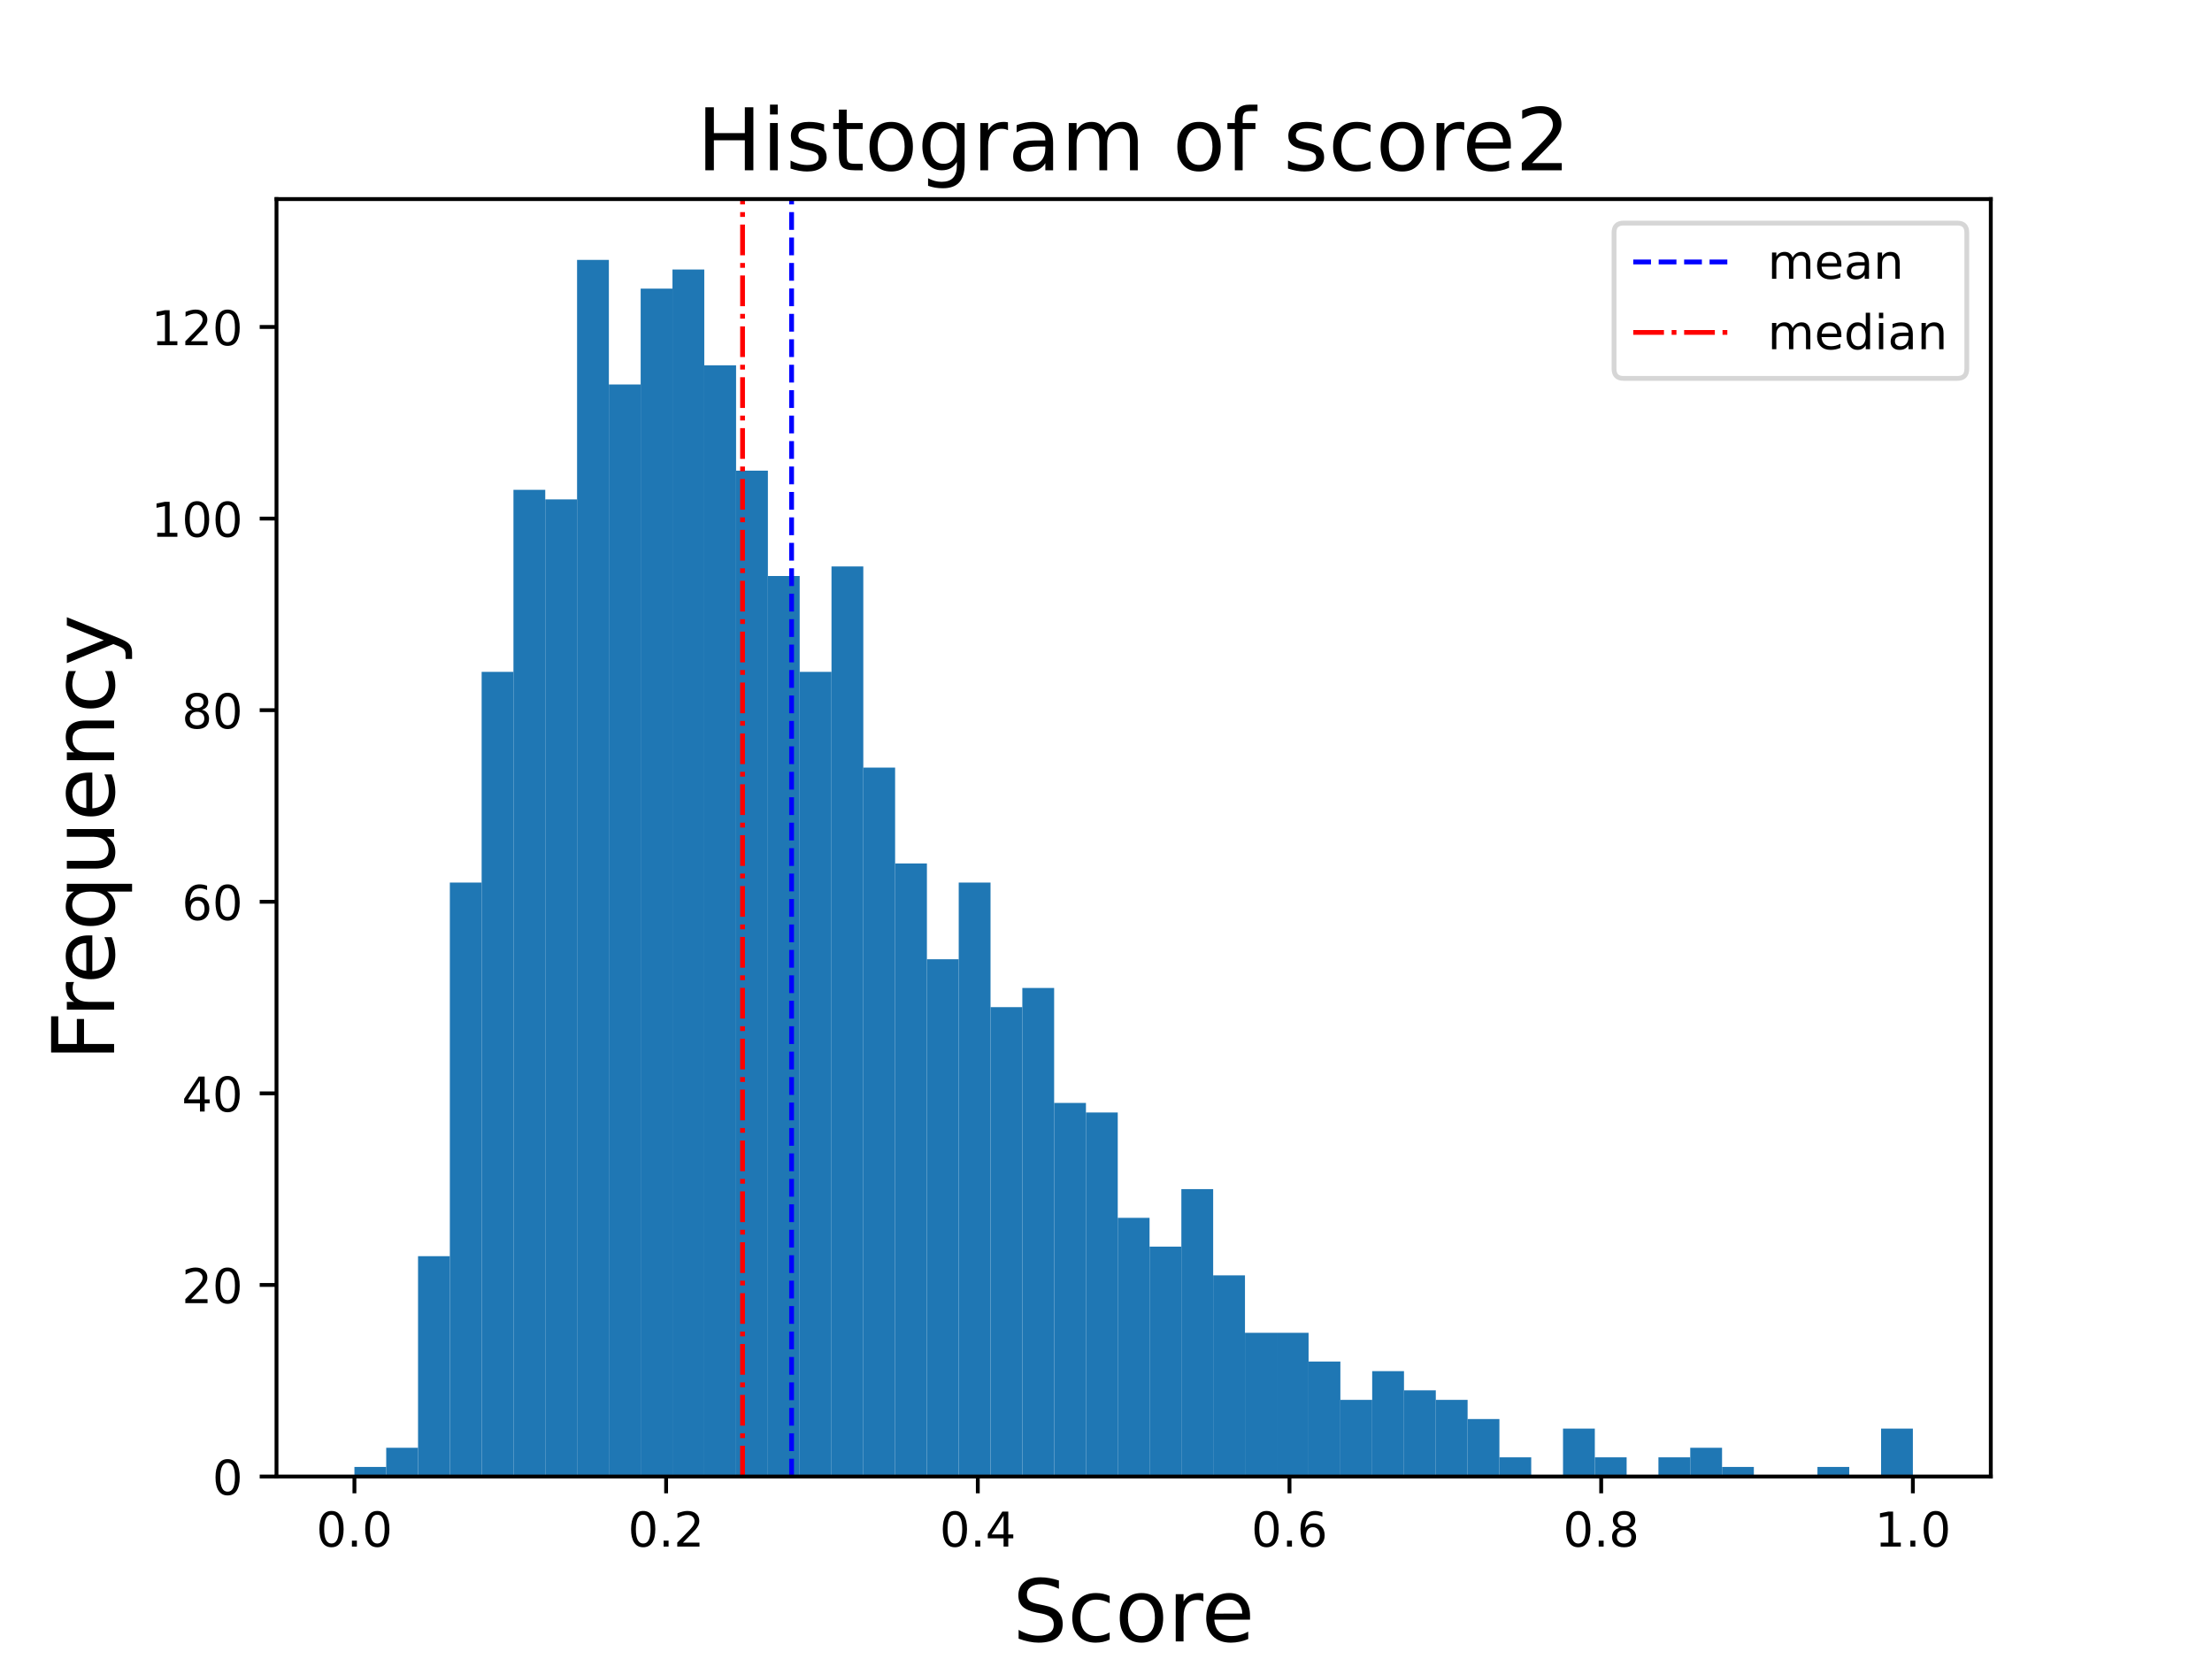 <?xml version="1.0" encoding="utf-8" standalone="no"?>
<!DOCTYPE svg PUBLIC "-//W3C//DTD SVG 1.1//EN"
  "http://www.w3.org/Graphics/SVG/1.1/DTD/svg11.dtd">
<!-- Created with matplotlib (https://matplotlib.org/) -->
<svg height="345.6pt" version="1.1" viewBox="0 0 460.8 345.6" width="460.8pt" xmlns="http://www.w3.org/2000/svg" xmlns:xlink="http://www.w3.org/1999/xlink">
 <defs>
  <style type="text/css">
*{stroke-linecap:butt;stroke-linejoin:round;}
  </style>
 </defs>
 <g id="figure_1">
  <g id="patch_1">
   <path d="M 0 345.6 
L 460.8 345.6 
L 460.8 0 
L 0 0 
z
" style="fill:#ffffff;"/>
  </g>
  <g id="axes_1">
   <g id="patch_2">
    <path d="M 57.6 307.584 
L 414.72 307.584 
L 414.72 41.472 
L 57.6 41.472 
z
" style="fill:#ffffff;"/>
   </g>
   <g id="patch_3">
    <path clip-path="url(#p4fde00b16a)" d="M 73.833 307.584 
L 80.458 307.584 
L 80.458 305.588 
L 73.833 305.588 
z
" style="fill:#1f77b4;"/>
   </g>
   <g id="patch_4">
    <path clip-path="url(#p4fde00b16a)" d="M 80.458 307.584 
L 87.084 307.584 
L 87.084 301.597 
L 80.458 301.597 
z
" style="fill:#1f77b4;"/>
   </g>
   <g id="patch_5">
    <path clip-path="url(#p4fde00b16a)" d="M 87.084 307.584 
L 93.71 307.584 
L 93.71 261.685 
L 87.084 261.685 
z
" style="fill:#1f77b4;"/>
   </g>
   <g id="patch_6">
    <path clip-path="url(#p4fde00b16a)" d="M 93.71 307.584 
L 100.335 307.584 
L 100.335 183.857 
L 93.71 183.857 
z
" style="fill:#1f77b4;"/>
   </g>
   <g id="patch_7">
    <path clip-path="url(#p4fde00b16a)" d="M 100.335 307.584 
L 106.961 307.584 
L 106.961 139.954 
L 100.335 139.954 
z
" style="fill:#1f77b4;"/>
   </g>
   <g id="patch_8">
    <path clip-path="url(#p4fde00b16a)" d="M 106.961 307.584 
L 113.586 307.584 
L 113.586 102.038 
L 106.961 102.038 
z
" style="fill:#1f77b4;"/>
   </g>
   <g id="patch_9">
    <path clip-path="url(#p4fde00b16a)" d="M 113.586 307.584 
L 120.212 307.584 
L 120.212 104.034 
L 113.586 104.034 
z
" style="fill:#1f77b4;"/>
   </g>
   <g id="patch_10">
    <path clip-path="url(#p4fde00b16a)" d="M 120.212 307.584 
L 126.838 307.584 
L 126.838 54.144 
L 120.212 54.144 
z
" style="fill:#1f77b4;"/>
   </g>
   <g id="patch_11">
    <path clip-path="url(#p4fde00b16a)" d="M 126.838 307.584 
L 133.463 307.584 
L 133.463 80.087 
L 126.838 80.087 
z
" style="fill:#1f77b4;"/>
   </g>
   <g id="patch_12">
    <path clip-path="url(#p4fde00b16a)" d="M 133.463 307.584 
L 140.089 307.584 
L 140.089 60.131 
L 133.463 60.131 
z
" style="fill:#1f77b4;"/>
   </g>
   <g id="patch_13">
    <path clip-path="url(#p4fde00b16a)" d="M 140.089 307.584 
L 146.714 307.584 
L 146.714 56.14 
L 140.089 56.14 
z
" style="fill:#1f77b4;"/>
   </g>
   <g id="patch_14">
    <path clip-path="url(#p4fde00b16a)" d="M 146.714 307.584 
L 153.34 307.584 
L 153.34 76.095 
L 146.714 76.095 
z
" style="fill:#1f77b4;"/>
   </g>
   <g id="patch_15">
    <path clip-path="url(#p4fde00b16a)" d="M 153.34 307.584 
L 159.966 307.584 
L 159.966 98.047 
L 153.34 98.047 
z
" style="fill:#1f77b4;"/>
   </g>
   <g id="patch_16">
    <path clip-path="url(#p4fde00b16a)" d="M 159.966 307.584 
L 166.591 307.584 
L 166.591 119.998 
L 159.966 119.998 
z
" style="fill:#1f77b4;"/>
   </g>
   <g id="patch_17">
    <path clip-path="url(#p4fde00b16a)" d="M 166.591 307.584 
L 173.217 307.584 
L 173.217 139.954 
L 166.591 139.954 
z
" style="fill:#1f77b4;"/>
   </g>
   <g id="patch_18">
    <path clip-path="url(#p4fde00b16a)" d="M 173.217 307.584 
L 179.842 307.584 
L 179.842 118.003 
L 173.217 118.003 
z
" style="fill:#1f77b4;"/>
   </g>
   <g id="patch_19">
    <path clip-path="url(#p4fde00b16a)" d="M 179.842 307.584 
L 186.468 307.584 
L 186.468 159.91 
L 179.842 159.91 
z
" style="fill:#1f77b4;"/>
   </g>
   <g id="patch_20">
    <path clip-path="url(#p4fde00b16a)" d="M 186.468 307.584 
L 193.094 307.584 
L 193.094 179.866 
L 186.468 179.866 
z
" style="fill:#1f77b4;"/>
   </g>
   <g id="patch_21">
    <path clip-path="url(#p4fde00b16a)" d="M 193.094 307.584 
L 199.719 307.584 
L 199.719 199.822 
L 193.094 199.822 
z
" style="fill:#1f77b4;"/>
   </g>
   <g id="patch_22">
    <path clip-path="url(#p4fde00b16a)" d="M 199.719 307.584 
L 206.345 307.584 
L 206.345 183.857 
L 199.719 183.857 
z
" style="fill:#1f77b4;"/>
   </g>
   <g id="patch_23">
    <path clip-path="url(#p4fde00b16a)" d="M 206.345 307.584 
L 212.97 307.584 
L 212.97 209.8 
L 206.345 209.8 
z
" style="fill:#1f77b4;"/>
   </g>
   <g id="patch_24">
    <path clip-path="url(#p4fde00b16a)" d="M 212.97 307.584 
L 219.596 307.584 
L 219.596 205.809 
L 212.97 205.809 
z
" style="fill:#1f77b4;"/>
   </g>
   <g id="patch_25">
    <path clip-path="url(#p4fde00b16a)" d="M 219.596 307.584 
L 226.222 307.584 
L 226.222 229.756 
L 219.596 229.756 
z
" style="fill:#1f77b4;"/>
   </g>
   <g id="patch_26">
    <path clip-path="url(#p4fde00b16a)" d="M 226.222 307.584 
L 232.847 307.584 
L 232.847 231.752 
L 226.222 231.752 
z
" style="fill:#1f77b4;"/>
   </g>
   <g id="patch_27">
    <path clip-path="url(#p4fde00b16a)" d="M 232.847 307.584 
L 239.473 307.584 
L 239.473 253.703 
L 232.847 253.703 
z
" style="fill:#1f77b4;"/>
   </g>
   <g id="patch_28">
    <path clip-path="url(#p4fde00b16a)" d="M 239.473 307.584 
L 246.098 307.584 
L 246.098 259.69 
L 239.473 259.69 
z
" style="fill:#1f77b4;"/>
   </g>
   <g id="patch_29">
    <path clip-path="url(#p4fde00b16a)" d="M 246.098 307.584 
L 252.724 307.584 
L 252.724 247.716 
L 246.098 247.716 
z
" style="fill:#1f77b4;"/>
   </g>
   <g id="patch_30">
    <path clip-path="url(#p4fde00b16a)" d="M 252.724 307.584 
L 259.35 307.584 
L 259.35 265.677 
L 252.724 265.677 
z
" style="fill:#1f77b4;"/>
   </g>
   <g id="patch_31">
    <path clip-path="url(#p4fde00b16a)" d="M 259.35 307.584 
L 265.975 307.584 
L 265.975 277.65 
L 259.35 277.65 
z
" style="fill:#1f77b4;"/>
   </g>
   <g id="patch_32">
    <path clip-path="url(#p4fde00b16a)" d="M 265.975 307.584 
L 272.601 307.584 
L 272.601 277.65 
L 265.975 277.65 
z
" style="fill:#1f77b4;"/>
   </g>
   <g id="patch_33">
    <path clip-path="url(#p4fde00b16a)" d="M 272.601 307.584 
L 279.226 307.584 
L 279.226 283.637 
L 272.601 283.637 
z
" style="fill:#1f77b4;"/>
   </g>
   <g id="patch_34">
    <path clip-path="url(#p4fde00b16a)" d="M 279.226 307.584 
L 285.852 307.584 
L 285.852 291.619 
L 279.226 291.619 
z
" style="fill:#1f77b4;"/>
   </g>
   <g id="patch_35">
    <path clip-path="url(#p4fde00b16a)" d="M 285.852 307.584 
L 292.478 307.584 
L 292.478 285.633 
L 285.852 285.633 
z
" style="fill:#1f77b4;"/>
   </g>
   <g id="patch_36">
    <path clip-path="url(#p4fde00b16a)" d="M 292.478 307.584 
L 299.103 307.584 
L 299.103 289.624 
L 292.478 289.624 
z
" style="fill:#1f77b4;"/>
   </g>
   <g id="patch_37">
    <path clip-path="url(#p4fde00b16a)" d="M 299.103 307.584 
L 305.729 307.584 
L 305.729 291.619 
L 299.103 291.619 
z
" style="fill:#1f77b4;"/>
   </g>
   <g id="patch_38">
    <path clip-path="url(#p4fde00b16a)" d="M 305.729 307.584 
L 312.354 307.584 
L 312.354 295.61 
L 305.729 295.61 
z
" style="fill:#1f77b4;"/>
   </g>
   <g id="patch_39">
    <path clip-path="url(#p4fde00b16a)" d="M 312.354 307.584 
L 318.98 307.584 
L 318.98 303.593 
L 312.354 303.593 
z
" style="fill:#1f77b4;"/>
   </g>
   <g id="patch_40">
    <path clip-path="url(#p4fde00b16a)" d="M 318.98 307.584 
L 325.606 307.584 
L 325.606 307.584 
L 318.98 307.584 
z
" style="fill:#1f77b4;"/>
   </g>
   <g id="patch_41">
    <path clip-path="url(#p4fde00b16a)" d="M 325.606 307.584 
L 332.231 307.584 
L 332.231 297.606 
L 325.606 297.606 
z
" style="fill:#1f77b4;"/>
   </g>
   <g id="patch_42">
    <path clip-path="url(#p4fde00b16a)" d="M 332.231 307.584 
L 338.857 307.584 
L 338.857 303.593 
L 332.231 303.593 
z
" style="fill:#1f77b4;"/>
   </g>
   <g id="patch_43">
    <path clip-path="url(#p4fde00b16a)" d="M 338.857 307.584 
L 345.482 307.584 
L 345.482 307.584 
L 338.857 307.584 
z
" style="fill:#1f77b4;"/>
   </g>
   <g id="patch_44">
    <path clip-path="url(#p4fde00b16a)" d="M 345.482 307.584 
L 352.108 307.584 
L 352.108 303.593 
L 345.482 303.593 
z
" style="fill:#1f77b4;"/>
   </g>
   <g id="patch_45">
    <path clip-path="url(#p4fde00b16a)" d="M 352.108 307.584 
L 358.734 307.584 
L 358.734 301.597 
L 352.108 301.597 
z
" style="fill:#1f77b4;"/>
   </g>
   <g id="patch_46">
    <path clip-path="url(#p4fde00b16a)" d="M 358.734 307.584 
L 365.359 307.584 
L 365.359 305.588 
L 358.734 305.588 
z
" style="fill:#1f77b4;"/>
   </g>
   <g id="patch_47">
    <path clip-path="url(#p4fde00b16a)" d="M 365.359 307.584 
L 371.985 307.584 
L 371.985 307.584 
L 365.359 307.584 
z
" style="fill:#1f77b4;"/>
   </g>
   <g id="patch_48">
    <path clip-path="url(#p4fde00b16a)" d="M 371.985 307.584 
L 378.61 307.584 
L 378.61 307.584 
L 371.985 307.584 
z
" style="fill:#1f77b4;"/>
   </g>
   <g id="patch_49">
    <path clip-path="url(#p4fde00b16a)" d="M 378.61 307.584 
L 385.236 307.584 
L 385.236 305.588 
L 378.61 305.588 
z
" style="fill:#1f77b4;"/>
   </g>
   <g id="patch_50">
    <path clip-path="url(#p4fde00b16a)" d="M 385.236 307.584 
L 391.862 307.584 
L 391.862 307.584 
L 385.236 307.584 
z
" style="fill:#1f77b4;"/>
   </g>
   <g id="patch_51">
    <path clip-path="url(#p4fde00b16a)" d="M 391.862 307.584 
L 398.487 307.584 
L 398.487 297.606 
L 391.862 297.606 
z
" style="fill:#1f77b4;"/>
   </g>
   <g id="matplotlib.axis_1">
    <g id="xtick_1">
     <g id="line2d_1">
      <defs>
       <path d="M 0 0 
L 0 3.5 
" id="m881bd39056" style="stroke:#000000;stroke-width:0.8;"/>
      </defs>
      <g>
       <use style="stroke:#000000;stroke-width:0.8;" x="73.833" xlink:href="#m881bd39056" y="307.584"/>
      </g>
     </g>
     <g id="text_1">
      <!-- 0.0 -->
      <defs>
       <path d="M 31.781 66.406 
Q 24.172 66.406 20.328 58.906 
Q 16.5 51.422 16.5 36.375 
Q 16.5 21.391 20.328 13.891 
Q 24.172 6.391 31.781 6.391 
Q 39.453 6.391 43.281 13.891 
Q 47.125 21.391 47.125 36.375 
Q 47.125 51.422 43.281 58.906 
Q 39.453 66.406 31.781 66.406 
z
M 31.781 74.219 
Q 44.047 74.219 50.516 64.516 
Q 56.984 54.828 56.984 36.375 
Q 56.984 17.969 50.516 8.266 
Q 44.047 -1.422 31.781 -1.422 
Q 19.531 -1.422 13.062 8.266 
Q 6.594 17.969 6.594 36.375 
Q 6.594 54.828 13.062 64.516 
Q 19.531 74.219 31.781 74.219 
z
" id="DejaVuSans-48"/>
       <path d="M 10.688 12.406 
L 21 12.406 
L 21 0 
L 10.688 0 
z
" id="DejaVuSans-46"/>
      </defs>
      <g transform="translate(65.881 322.182)scale(0.1 -0.1)">
       <use xlink:href="#DejaVuSans-48"/>
       <use x="63.623" xlink:href="#DejaVuSans-46"/>
       <use x="95.41" xlink:href="#DejaVuSans-48"/>
      </g>
     </g>
    </g>
    <g id="xtick_2">
     <g id="line2d_2">
      <g>
       <use style="stroke:#000000;stroke-width:0.8;" x="138.764" xlink:href="#m881bd39056" y="307.584"/>
      </g>
     </g>
     <g id="text_2">
      <!-- 0.2 -->
      <defs>
       <path d="M 19.188 8.297 
L 53.609 8.297 
L 53.609 0 
L 7.328 0 
L 7.328 8.297 
Q 12.938 14.109 22.625 23.891 
Q 32.328 33.688 34.812 36.531 
Q 39.547 41.844 41.422 45.531 
Q 43.312 49.219 43.312 52.781 
Q 43.312 58.594 39.234 62.25 
Q 35.156 65.922 28.609 65.922 
Q 23.969 65.922 18.812 64.312 
Q 13.672 62.703 7.812 59.422 
L 7.812 69.391 
Q 13.766 71.781 18.938 73 
Q 24.125 74.219 28.422 74.219 
Q 39.75 74.219 46.484 68.547 
Q 53.219 62.891 53.219 53.422 
Q 53.219 48.922 51.531 44.891 
Q 49.859 40.875 45.406 35.406 
Q 44.188 33.984 37.641 27.219 
Q 31.109 20.453 19.188 8.297 
z
" id="DejaVuSans-50"/>
      </defs>
      <g transform="translate(130.812 322.182)scale(0.1 -0.1)">
       <use xlink:href="#DejaVuSans-48"/>
       <use x="63.623" xlink:href="#DejaVuSans-46"/>
       <use x="95.41" xlink:href="#DejaVuSans-50"/>
      </g>
     </g>
    </g>
    <g id="xtick_3">
     <g id="line2d_3">
      <g>
       <use style="stroke:#000000;stroke-width:0.8;" x="203.695" xlink:href="#m881bd39056" y="307.584"/>
      </g>
     </g>
     <g id="text_3">
      <!-- 0.4 -->
      <defs>
       <path d="M 37.797 64.312 
L 12.891 25.391 
L 37.797 25.391 
z
M 35.203 72.906 
L 47.609 72.906 
L 47.609 25.391 
L 58.016 25.391 
L 58.016 17.188 
L 47.609 17.188 
L 47.609 0 
L 37.797 0 
L 37.797 17.188 
L 4.891 17.188 
L 4.891 26.703 
z
" id="DejaVuSans-52"/>
      </defs>
      <g transform="translate(195.743 322.182)scale(0.1 -0.1)">
       <use xlink:href="#DejaVuSans-48"/>
       <use x="63.623" xlink:href="#DejaVuSans-46"/>
       <use x="95.41" xlink:href="#DejaVuSans-52"/>
      </g>
     </g>
    </g>
    <g id="xtick_4">
     <g id="line2d_4">
      <g>
       <use style="stroke:#000000;stroke-width:0.8;" x="268.625" xlink:href="#m881bd39056" y="307.584"/>
      </g>
     </g>
     <g id="text_4">
      <!-- 0.6 -->
      <defs>
       <path d="M 33.016 40.375 
Q 26.375 40.375 22.484 35.828 
Q 18.609 31.297 18.609 23.391 
Q 18.609 15.531 22.484 10.953 
Q 26.375 6.391 33.016 6.391 
Q 39.656 6.391 43.531 10.953 
Q 47.406 15.531 47.406 23.391 
Q 47.406 31.297 43.531 35.828 
Q 39.656 40.375 33.016 40.375 
z
M 52.594 71.297 
L 52.594 62.312 
Q 48.875 64.062 45.094 64.984 
Q 41.312 65.922 37.594 65.922 
Q 27.828 65.922 22.672 59.328 
Q 17.531 52.734 16.797 39.406 
Q 19.672 43.656 24.016 45.922 
Q 28.375 48.188 33.594 48.188 
Q 44.578 48.188 50.953 41.516 
Q 57.328 34.859 57.328 23.391 
Q 57.328 12.156 50.688 5.359 
Q 44.047 -1.422 33.016 -1.422 
Q 20.359 -1.422 13.672 8.266 
Q 6.984 17.969 6.984 36.375 
Q 6.984 53.656 15.188 63.938 
Q 23.391 74.219 37.203 74.219 
Q 40.922 74.219 44.703 73.484 
Q 48.484 72.75 52.594 71.297 
z
" id="DejaVuSans-54"/>
      </defs>
      <g transform="translate(260.674 322.182)scale(0.1 -0.1)">
       <use xlink:href="#DejaVuSans-48"/>
       <use x="63.623" xlink:href="#DejaVuSans-46"/>
       <use x="95.41" xlink:href="#DejaVuSans-54"/>
      </g>
     </g>
    </g>
    <g id="xtick_5">
     <g id="line2d_5">
      <g>
       <use style="stroke:#000000;stroke-width:0.8;" x="333.556" xlink:href="#m881bd39056" y="307.584"/>
      </g>
     </g>
     <g id="text_5">
      <!-- 0.8 -->
      <defs>
       <path d="M 31.781 34.625 
Q 24.75 34.625 20.719 30.859 
Q 16.703 27.094 16.703 20.516 
Q 16.703 13.922 20.719 10.156 
Q 24.75 6.391 31.781 6.391 
Q 38.812 6.391 42.859 10.172 
Q 46.922 13.969 46.922 20.516 
Q 46.922 27.094 42.891 30.859 
Q 38.875 34.625 31.781 34.625 
z
M 21.922 38.812 
Q 15.578 40.375 12.031 44.719 
Q 8.5 49.078 8.5 55.328 
Q 8.5 64.062 14.719 69.141 
Q 20.953 74.219 31.781 74.219 
Q 42.672 74.219 48.875 69.141 
Q 55.078 64.062 55.078 55.328 
Q 55.078 49.078 51.531 44.719 
Q 48 40.375 41.703 38.812 
Q 48.828 37.156 52.797 32.312 
Q 56.781 27.484 56.781 20.516 
Q 56.781 9.906 50.312 4.234 
Q 43.844 -1.422 31.781 -1.422 
Q 19.734 -1.422 13.25 4.234 
Q 6.781 9.906 6.781 20.516 
Q 6.781 27.484 10.781 32.312 
Q 14.797 37.156 21.922 38.812 
z
M 18.312 54.391 
Q 18.312 48.734 21.844 45.562 
Q 25.391 42.391 31.781 42.391 
Q 38.141 42.391 41.719 45.562 
Q 45.312 48.734 45.312 54.391 
Q 45.312 60.062 41.719 63.234 
Q 38.141 66.406 31.781 66.406 
Q 25.391 66.406 21.844 63.234 
Q 18.312 60.062 18.312 54.391 
z
" id="DejaVuSans-56"/>
      </defs>
      <g transform="translate(325.605 322.182)scale(0.1 -0.1)">
       <use xlink:href="#DejaVuSans-48"/>
       <use x="63.623" xlink:href="#DejaVuSans-46"/>
       <use x="95.41" xlink:href="#DejaVuSans-56"/>
      </g>
     </g>
    </g>
    <g id="xtick_6">
     <g id="line2d_6">
      <g>
       <use style="stroke:#000000;stroke-width:0.8;" x="398.487" xlink:href="#m881bd39056" y="307.584"/>
      </g>
     </g>
     <g id="text_6">
      <!-- 1.0 -->
      <defs>
       <path d="M 12.406 8.297 
L 28.516 8.297 
L 28.516 63.922 
L 10.984 60.406 
L 10.984 69.391 
L 28.422 72.906 
L 38.281 72.906 
L 38.281 8.297 
L 54.391 8.297 
L 54.391 0 
L 12.406 0 
z
" id="DejaVuSans-49"/>
      </defs>
      <g transform="translate(390.536 322.182)scale(0.1 -0.1)">
       <use xlink:href="#DejaVuSans-49"/>
       <use x="63.623" xlink:href="#DejaVuSans-46"/>
       <use x="95.41" xlink:href="#DejaVuSans-48"/>
      </g>
     </g>
    </g>
    <g id="text_7">
     <!-- Score -->
     <defs>
      <path d="M 53.516 70.516 
L 53.516 60.891 
Q 47.906 63.578 42.922 64.891 
Q 37.938 66.219 33.297 66.219 
Q 25.25 66.219 20.875 63.094 
Q 16.5 59.969 16.5 54.203 
Q 16.5 49.359 19.406 46.891 
Q 22.312 44.438 30.422 42.922 
L 36.375 41.703 
Q 47.406 39.594 52.656 34.297 
Q 57.906 29 57.906 20.125 
Q 57.906 9.516 50.797 4.047 
Q 43.703 -1.422 29.984 -1.422 
Q 24.812 -1.422 18.969 -0.25 
Q 13.141 0.922 6.891 3.219 
L 6.891 13.375 
Q 12.891 10.016 18.656 8.297 
Q 24.422 6.594 29.984 6.594 
Q 38.422 6.594 43.016 9.906 
Q 47.609 13.234 47.609 19.391 
Q 47.609 24.75 44.312 27.781 
Q 41.016 30.812 33.5 32.328 
L 27.484 33.5 
Q 16.453 35.688 11.516 40.375 
Q 6.594 45.062 6.594 53.422 
Q 6.594 63.094 13.406 68.656 
Q 20.219 74.219 32.172 74.219 
Q 37.312 74.219 42.625 73.281 
Q 47.953 72.359 53.516 70.516 
z
" id="DejaVuSans-83"/>
      <path d="M 48.781 52.594 
L 48.781 44.188 
Q 44.969 46.297 41.141 47.344 
Q 37.312 48.391 33.406 48.391 
Q 24.656 48.391 19.812 42.844 
Q 14.984 37.312 14.984 27.297 
Q 14.984 17.281 19.812 11.734 
Q 24.656 6.203 33.406 6.203 
Q 37.312 6.203 41.141 7.25 
Q 44.969 8.297 48.781 10.406 
L 48.781 2.094 
Q 45.016 0.344 40.984 -0.531 
Q 36.969 -1.422 32.422 -1.422 
Q 20.062 -1.422 12.781 6.344 
Q 5.516 14.109 5.516 27.297 
Q 5.516 40.672 12.859 48.328 
Q 20.219 56 33.016 56 
Q 37.156 56 41.109 55.141 
Q 45.062 54.297 48.781 52.594 
z
" id="DejaVuSans-99"/>
      <path d="M 30.609 48.391 
Q 23.391 48.391 19.188 42.75 
Q 14.984 37.109 14.984 27.297 
Q 14.984 17.484 19.156 11.844 
Q 23.344 6.203 30.609 6.203 
Q 37.797 6.203 41.984 11.859 
Q 46.188 17.531 46.188 27.297 
Q 46.188 37.016 41.984 42.703 
Q 37.797 48.391 30.609 48.391 
z
M 30.609 56 
Q 42.328 56 49.016 48.375 
Q 55.719 40.766 55.719 27.297 
Q 55.719 13.875 49.016 6.219 
Q 42.328 -1.422 30.609 -1.422 
Q 18.844 -1.422 12.172 6.219 
Q 5.516 13.875 5.516 27.297 
Q 5.516 40.766 12.172 48.375 
Q 18.844 56 30.609 56 
z
" id="DejaVuSans-111"/>
      <path d="M 41.109 46.297 
Q 39.594 47.172 37.812 47.578 
Q 36.031 48 33.891 48 
Q 26.266 48 22.188 43.047 
Q 18.109 38.094 18.109 28.812 
L 18.109 0 
L 9.078 0 
L 9.078 54.688 
L 18.109 54.688 
L 18.109 46.188 
Q 20.953 51.172 25.484 53.578 
Q 30.031 56 36.531 56 
Q 37.453 56 38.578 55.875 
Q 39.703 55.766 41.062 55.516 
z
" id="DejaVuSans-114"/>
      <path d="M 56.203 29.594 
L 56.203 25.203 
L 14.891 25.203 
Q 15.484 15.922 20.484 11.062 
Q 25.484 6.203 34.422 6.203 
Q 39.594 6.203 44.453 7.469 
Q 49.312 8.734 54.109 11.281 
L 54.109 2.781 
Q 49.266 0.734 44.188 -0.344 
Q 39.109 -1.422 33.891 -1.422 
Q 20.797 -1.422 13.156 6.188 
Q 5.516 13.812 5.516 26.812 
Q 5.516 40.234 12.766 48.109 
Q 20.016 56 32.328 56 
Q 43.359 56 49.781 48.891 
Q 56.203 41.797 56.203 29.594 
z
M 47.219 32.234 
Q 47.125 39.594 43.094 43.984 
Q 39.062 48.391 32.422 48.391 
Q 24.906 48.391 20.391 44.141 
Q 15.875 39.891 15.188 32.172 
z
" id="DejaVuSans-101"/>
     </defs>
     <g transform="translate(210.956 341.939)scale(0.18 -0.18)">
      <use xlink:href="#DejaVuSans-83"/>
      <use x="63.477" xlink:href="#DejaVuSans-99"/>
      <use x="118.457" xlink:href="#DejaVuSans-111"/>
      <use x="179.639" xlink:href="#DejaVuSans-114"/>
      <use x="218.502" xlink:href="#DejaVuSans-101"/>
     </g>
    </g>
   </g>
   <g id="matplotlib.axis_2">
    <g id="ytick_1">
     <g id="line2d_7">
      <defs>
       <path d="M 0 0 
L -3.5 0 
" id="ma1650e05d7" style="stroke:#000000;stroke-width:0.8;"/>
      </defs>
      <g>
       <use style="stroke:#000000;stroke-width:0.8;" x="57.6" xlink:href="#ma1650e05d7" y="307.584"/>
      </g>
     </g>
     <g id="text_8">
      <!-- 0 -->
      <g transform="translate(44.237 311.383)scale(0.1 -0.1)">
       <use xlink:href="#DejaVuSans-48"/>
      </g>
     </g>
    </g>
    <g id="ytick_2">
     <g id="line2d_8">
      <g>
       <use style="stroke:#000000;stroke-width:0.8;" x="57.6" xlink:href="#ma1650e05d7" y="267.672"/>
      </g>
     </g>
     <g id="text_9">
      <!-- 20 -->
      <g transform="translate(37.875 271.471)scale(0.1 -0.1)">
       <use xlink:href="#DejaVuSans-50"/>
       <use x="63.623" xlink:href="#DejaVuSans-48"/>
      </g>
     </g>
    </g>
    <g id="ytick_3">
     <g id="line2d_9">
      <g>
       <use style="stroke:#000000;stroke-width:0.8;" x="57.6" xlink:href="#ma1650e05d7" y="227.76"/>
      </g>
     </g>
     <g id="text_10">
      <!-- 40 -->
      <g transform="translate(37.875 231.56)scale(0.1 -0.1)">
       <use xlink:href="#DejaVuSans-52"/>
       <use x="63.623" xlink:href="#DejaVuSans-48"/>
      </g>
     </g>
    </g>
    <g id="ytick_4">
     <g id="line2d_10">
      <g>
       <use style="stroke:#000000;stroke-width:0.8;" x="57.6" xlink:href="#ma1650e05d7" y="187.849"/>
      </g>
     </g>
     <g id="text_11">
      <!-- 60 -->
      <g transform="translate(37.875 191.648)scale(0.1 -0.1)">
       <use xlink:href="#DejaVuSans-54"/>
       <use x="63.623" xlink:href="#DejaVuSans-48"/>
      </g>
     </g>
    </g>
    <g id="ytick_5">
     <g id="line2d_11">
      <g>
       <use style="stroke:#000000;stroke-width:0.8;" x="57.6" xlink:href="#ma1650e05d7" y="147.937"/>
      </g>
     </g>
     <g id="text_12">
      <!-- 80 -->
      <g transform="translate(37.875 151.736)scale(0.1 -0.1)">
       <use xlink:href="#DejaVuSans-56"/>
       <use x="63.623" xlink:href="#DejaVuSans-48"/>
      </g>
     </g>
    </g>
    <g id="ytick_6">
     <g id="line2d_12">
      <g>
       <use style="stroke:#000000;stroke-width:0.8;" x="57.6" xlink:href="#ma1650e05d7" y="108.025"/>
      </g>
     </g>
     <g id="text_13">
      <!-- 100 -->
      <g transform="translate(31.512 111.824)scale(0.1 -0.1)">
       <use xlink:href="#DejaVuSans-49"/>
       <use x="63.623" xlink:href="#DejaVuSans-48"/>
       <use x="127.246" xlink:href="#DejaVuSans-48"/>
      </g>
     </g>
    </g>
    <g id="ytick_7">
     <g id="line2d_13">
      <g>
       <use style="stroke:#000000;stroke-width:0.8;" x="57.6" xlink:href="#ma1650e05d7" y="68.113"/>
      </g>
     </g>
     <g id="text_14">
      <!-- 120 -->
      <g transform="translate(31.512 71.912)scale(0.1 -0.1)">
       <use xlink:href="#DejaVuSans-49"/>
       <use x="63.623" xlink:href="#DejaVuSans-50"/>
       <use x="127.246" xlink:href="#DejaVuSans-48"/>
      </g>
     </g>
    </g>
    <g id="text_15">
     <!-- Frequency -->
     <defs>
      <path d="M 9.812 72.906 
L 51.703 72.906 
L 51.703 64.594 
L 19.672 64.594 
L 19.672 43.109 
L 48.578 43.109 
L 48.578 34.812 
L 19.672 34.812 
L 19.672 0 
L 9.812 0 
z
" id="DejaVuSans-70"/>
      <path d="M 14.797 27.297 
Q 14.797 17.391 18.875 11.75 
Q 22.953 6.109 30.078 6.109 
Q 37.203 6.109 41.297 11.75 
Q 45.406 17.391 45.406 27.297 
Q 45.406 37.203 41.297 42.844 
Q 37.203 48.484 30.078 48.484 
Q 22.953 48.484 18.875 42.844 
Q 14.797 37.203 14.797 27.297 
z
M 45.406 8.203 
Q 42.578 3.328 38.25 0.953 
Q 33.938 -1.422 27.875 -1.422 
Q 17.969 -1.422 11.734 6.484 
Q 5.516 14.406 5.516 27.297 
Q 5.516 40.188 11.734 48.094 
Q 17.969 56 27.875 56 
Q 33.938 56 38.25 53.625 
Q 42.578 51.266 45.406 46.391 
L 45.406 54.688 
L 54.391 54.688 
L 54.391 -20.797 
L 45.406 -20.797 
z
" id="DejaVuSans-113"/>
      <path d="M 8.5 21.578 
L 8.5 54.688 
L 17.484 54.688 
L 17.484 21.922 
Q 17.484 14.156 20.5 10.266 
Q 23.531 6.391 29.594 6.391 
Q 36.859 6.391 41.078 11.031 
Q 45.312 15.672 45.312 23.688 
L 45.312 54.688 
L 54.297 54.688 
L 54.297 0 
L 45.312 0 
L 45.312 8.406 
Q 42.047 3.422 37.719 1 
Q 33.406 -1.422 27.688 -1.422 
Q 18.266 -1.422 13.375 4.438 
Q 8.5 10.297 8.5 21.578 
z
M 31.109 56 
z
" id="DejaVuSans-117"/>
      <path d="M 54.891 33.016 
L 54.891 0 
L 45.906 0 
L 45.906 32.719 
Q 45.906 40.484 42.875 44.328 
Q 39.844 48.188 33.797 48.188 
Q 26.516 48.188 22.312 43.547 
Q 18.109 38.922 18.109 30.906 
L 18.109 0 
L 9.078 0 
L 9.078 54.688 
L 18.109 54.688 
L 18.109 46.188 
Q 21.344 51.125 25.703 53.562 
Q 30.078 56 35.797 56 
Q 45.219 56 50.047 50.172 
Q 54.891 44.344 54.891 33.016 
z
" id="DejaVuSans-110"/>
      <path d="M 32.172 -5.078 
Q 28.375 -14.844 24.75 -17.812 
Q 21.141 -20.797 15.094 -20.797 
L 7.906 -20.797 
L 7.906 -13.281 
L 13.188 -13.281 
Q 16.891 -13.281 18.938 -11.516 
Q 21 -9.766 23.484 -3.219 
L 25.094 0.875 
L 2.984 54.688 
L 12.5 54.688 
L 29.594 11.922 
L 46.688 54.688 
L 56.203 54.688 
z
" id="DejaVuSans-121"/>
     </defs>
     <g transform="translate(23.769 221.021)rotate(-90)scale(0.18 -0.18)">
      <use xlink:href="#DejaVuSans-70"/>
      <use x="50.27" xlink:href="#DejaVuSans-114"/>
      <use x="89.133" xlink:href="#DejaVuSans-101"/>
      <use x="150.656" xlink:href="#DejaVuSans-113"/>
      <use x="214.133" xlink:href="#DejaVuSans-117"/>
      <use x="277.512" xlink:href="#DejaVuSans-101"/>
      <use x="339.035" xlink:href="#DejaVuSans-110"/>
      <use x="402.414" xlink:href="#DejaVuSans-99"/>
      <use x="457.395" xlink:href="#DejaVuSans-121"/>
     </g>
    </g>
   </g>
   <g id="line2d_14">
    <path clip-path="url(#p4fde00b16a)" d="M 164.902 307.584 
L 164.902 41.472 
" style="fill:none;stroke:#0000ff;stroke-dasharray:3.7,1.6;stroke-dashoffset:0;"/>
   </g>
   <g id="line2d_15">
    <path clip-path="url(#p4fde00b16a)" d="M 154.689 307.584 
L 154.689 41.472 
" style="fill:none;stroke:#ff0000;stroke-dasharray:6.4,1.6,1,1.6;stroke-dashoffset:0;"/>
   </g>
   <g id="patch_52">
    <path d="M 57.6 307.584 
L 57.6 41.472 
" style="fill:none;stroke:#000000;stroke-linecap:square;stroke-linejoin:miter;stroke-width:0.8;"/>
   </g>
   <g id="patch_53">
    <path d="M 414.72 307.584 
L 414.72 41.472 
" style="fill:none;stroke:#000000;stroke-linecap:square;stroke-linejoin:miter;stroke-width:0.8;"/>
   </g>
   <g id="patch_54">
    <path d="M 57.6 307.584 
L 414.72 307.584 
" style="fill:none;stroke:#000000;stroke-linecap:square;stroke-linejoin:miter;stroke-width:0.8;"/>
   </g>
   <g id="patch_55">
    <path d="M 57.6 41.472 
L 414.72 41.472 
" style="fill:none;stroke:#000000;stroke-linecap:square;stroke-linejoin:miter;stroke-width:0.8;"/>
   </g>
   <g id="text_16">
    <!-- Histogram of score2 -->
    <defs>
     <path d="M 9.812 72.906 
L 19.672 72.906 
L 19.672 43.016 
L 55.516 43.016 
L 55.516 72.906 
L 65.375 72.906 
L 65.375 0 
L 55.516 0 
L 55.516 34.719 
L 19.672 34.719 
L 19.672 0 
L 9.812 0 
z
" id="DejaVuSans-72"/>
     <path d="M 9.422 54.688 
L 18.406 54.688 
L 18.406 0 
L 9.422 0 
z
M 9.422 75.984 
L 18.406 75.984 
L 18.406 64.594 
L 9.422 64.594 
z
" id="DejaVuSans-105"/>
     <path d="M 44.281 53.078 
L 44.281 44.578 
Q 40.484 46.531 36.375 47.5 
Q 32.281 48.484 27.875 48.484 
Q 21.188 48.484 17.844 46.438 
Q 14.5 44.391 14.5 40.281 
Q 14.5 37.156 16.891 35.375 
Q 19.281 33.594 26.516 31.984 
L 29.594 31.297 
Q 39.156 29.25 43.188 25.516 
Q 47.219 21.781 47.219 15.094 
Q 47.219 7.469 41.188 3.016 
Q 35.156 -1.422 24.609 -1.422 
Q 20.219 -1.422 15.453 -0.562 
Q 10.688 0.297 5.422 2 
L 5.422 11.281 
Q 10.406 8.688 15.234 7.391 
Q 20.062 6.109 24.812 6.109 
Q 31.156 6.109 34.562 8.281 
Q 37.984 10.453 37.984 14.406 
Q 37.984 18.062 35.516 20.016 
Q 33.062 21.969 24.703 23.781 
L 21.578 24.516 
Q 13.234 26.266 9.516 29.906 
Q 5.812 33.547 5.812 39.891 
Q 5.812 47.609 11.281 51.797 
Q 16.75 56 26.812 56 
Q 31.781 56 36.172 55.266 
Q 40.578 54.547 44.281 53.078 
z
" id="DejaVuSans-115"/>
     <path d="M 18.312 70.219 
L 18.312 54.688 
L 36.812 54.688 
L 36.812 47.703 
L 18.312 47.703 
L 18.312 18.016 
Q 18.312 11.328 20.141 9.422 
Q 21.969 7.516 27.594 7.516 
L 36.812 7.516 
L 36.812 0 
L 27.594 0 
Q 17.188 0 13.234 3.875 
Q 9.281 7.766 9.281 18.016 
L 9.281 47.703 
L 2.688 47.703 
L 2.688 54.688 
L 9.281 54.688 
L 9.281 70.219 
z
" id="DejaVuSans-116"/>
     <path d="M 45.406 27.984 
Q 45.406 37.75 41.375 43.109 
Q 37.359 48.484 30.078 48.484 
Q 22.859 48.484 18.828 43.109 
Q 14.797 37.75 14.797 27.984 
Q 14.797 18.266 18.828 12.891 
Q 22.859 7.516 30.078 7.516 
Q 37.359 7.516 41.375 12.891 
Q 45.406 18.266 45.406 27.984 
z
M 54.391 6.781 
Q 54.391 -7.172 48.188 -13.984 
Q 42 -20.797 29.203 -20.797 
Q 24.469 -20.797 20.266 -20.094 
Q 16.062 -19.391 12.109 -17.922 
L 12.109 -9.188 
Q 16.062 -11.328 19.922 -12.344 
Q 23.781 -13.375 27.781 -13.375 
Q 36.625 -13.375 41.016 -8.766 
Q 45.406 -4.156 45.406 5.172 
L 45.406 9.625 
Q 42.625 4.781 38.281 2.391 
Q 33.938 0 27.875 0 
Q 17.828 0 11.672 7.656 
Q 5.516 15.328 5.516 27.984 
Q 5.516 40.672 11.672 48.328 
Q 17.828 56 27.875 56 
Q 33.938 56 38.281 53.609 
Q 42.625 51.219 45.406 46.391 
L 45.406 54.688 
L 54.391 54.688 
z
" id="DejaVuSans-103"/>
     <path d="M 34.281 27.484 
Q 23.391 27.484 19.188 25 
Q 14.984 22.516 14.984 16.5 
Q 14.984 11.719 18.141 8.906 
Q 21.297 6.109 26.703 6.109 
Q 34.188 6.109 38.703 11.406 
Q 43.219 16.703 43.219 25.484 
L 43.219 27.484 
z
M 52.203 31.203 
L 52.203 0 
L 43.219 0 
L 43.219 8.297 
Q 40.141 3.328 35.547 0.953 
Q 30.953 -1.422 24.312 -1.422 
Q 15.922 -1.422 10.953 3.297 
Q 6 8.016 6 15.922 
Q 6 25.141 12.172 29.828 
Q 18.359 34.516 30.609 34.516 
L 43.219 34.516 
L 43.219 35.406 
Q 43.219 41.609 39.141 45 
Q 35.062 48.391 27.688 48.391 
Q 23 48.391 18.547 47.266 
Q 14.109 46.141 10.016 43.891 
L 10.016 52.203 
Q 14.938 54.109 19.578 55.047 
Q 24.219 56 28.609 56 
Q 40.484 56 46.344 49.844 
Q 52.203 43.703 52.203 31.203 
z
" id="DejaVuSans-97"/>
     <path d="M 52 44.188 
Q 55.375 50.25 60.062 53.125 
Q 64.75 56 71.094 56 
Q 79.641 56 84.281 50.016 
Q 88.922 44.047 88.922 33.016 
L 88.922 0 
L 79.891 0 
L 79.891 32.719 
Q 79.891 40.578 77.094 44.375 
Q 74.312 48.188 68.609 48.188 
Q 61.625 48.188 57.562 43.547 
Q 53.516 38.922 53.516 30.906 
L 53.516 0 
L 44.484 0 
L 44.484 32.719 
Q 44.484 40.625 41.703 44.406 
Q 38.922 48.188 33.109 48.188 
Q 26.219 48.188 22.156 43.531 
Q 18.109 38.875 18.109 30.906 
L 18.109 0 
L 9.078 0 
L 9.078 54.688 
L 18.109 54.688 
L 18.109 46.188 
Q 21.188 51.219 25.484 53.609 
Q 29.781 56 35.688 56 
Q 41.656 56 45.828 52.969 
Q 50 49.953 52 44.188 
z
" id="DejaVuSans-109"/>
     <path id="DejaVuSans-32"/>
     <path d="M 37.109 75.984 
L 37.109 68.5 
L 28.516 68.5 
Q 23.688 68.5 21.797 66.547 
Q 19.922 64.594 19.922 59.516 
L 19.922 54.688 
L 34.719 54.688 
L 34.719 47.703 
L 19.922 47.703 
L 19.922 0 
L 10.891 0 
L 10.891 47.703 
L 2.297 47.703 
L 2.297 54.688 
L 10.891 54.688 
L 10.891 58.5 
Q 10.891 67.625 15.141 71.797 
Q 19.391 75.984 28.609 75.984 
z
" id="DejaVuSans-102"/>
    </defs>
    <g transform="translate(145.171 35.472)scale(0.18 -0.18)">
     <use xlink:href="#DejaVuSans-72"/>
     <use x="75.195" xlink:href="#DejaVuSans-105"/>
     <use x="102.979" xlink:href="#DejaVuSans-115"/>
     <use x="155.078" xlink:href="#DejaVuSans-116"/>
     <use x="194.287" xlink:href="#DejaVuSans-111"/>
     <use x="255.469" xlink:href="#DejaVuSans-103"/>
     <use x="318.945" xlink:href="#DejaVuSans-114"/>
     <use x="360.059" xlink:href="#DejaVuSans-97"/>
     <use x="421.338" xlink:href="#DejaVuSans-109"/>
     <use x="518.75" xlink:href="#DejaVuSans-32"/>
     <use x="550.537" xlink:href="#DejaVuSans-111"/>
     <use x="611.719" xlink:href="#DejaVuSans-102"/>
     <use x="646.924" xlink:href="#DejaVuSans-32"/>
     <use x="678.711" xlink:href="#DejaVuSans-115"/>
     <use x="730.811" xlink:href="#DejaVuSans-99"/>
     <use x="785.791" xlink:href="#DejaVuSans-111"/>
     <use x="846.973" xlink:href="#DejaVuSans-114"/>
     <use x="885.836" xlink:href="#DejaVuSans-101"/>
     <use x="947.359" xlink:href="#DejaVuSans-50"/>
    </g>
   </g>
   <g id="legend_1">
    <g id="patch_56">
     <path d="M 338.234 78.828 
L 407.72 78.828 
Q 409.72 78.828 409.72 76.828 
L 409.72 48.472 
Q 409.72 46.472 407.72 46.472 
L 338.234 46.472 
Q 336.234 46.472 336.234 48.472 
L 336.234 76.828 
Q 336.234 78.828 338.234 78.828 
z
" style="fill:#ffffff;opacity:0.8;stroke:#cccccc;stroke-linejoin:miter;"/>
    </g>
    <g id="line2d_16">
     <path d="M 340.234 54.57 
L 360.234 54.57 
" style="fill:none;stroke:#0000ff;stroke-dasharray:3.7,1.6;stroke-dashoffset:0;"/>
    </g>
    <g id="line2d_17"/>
    <g id="text_17">
     <!-- mean -->
     <g transform="translate(368.234 58.07)scale(0.1 -0.1)">
      <use xlink:href="#DejaVuSans-109"/>
      <use x="97.412" xlink:href="#DejaVuSans-101"/>
      <use x="158.936" xlink:href="#DejaVuSans-97"/>
      <use x="220.215" xlink:href="#DejaVuSans-110"/>
     </g>
    </g>
    <g id="line2d_18">
     <path d="M 340.234 69.249 
L 360.234 69.249 
" style="fill:none;stroke:#ff0000;stroke-dasharray:6.4,1.6,1,1.6;stroke-dashoffset:0;"/>
    </g>
    <g id="line2d_19"/>
    <g id="text_18">
     <!-- median -->
     <defs>
      <path d="M 45.406 46.391 
L 45.406 75.984 
L 54.391 75.984 
L 54.391 0 
L 45.406 0 
L 45.406 8.203 
Q 42.578 3.328 38.25 0.953 
Q 33.938 -1.422 27.875 -1.422 
Q 17.969 -1.422 11.734 6.484 
Q 5.516 14.406 5.516 27.297 
Q 5.516 40.188 11.734 48.094 
Q 17.969 56 27.875 56 
Q 33.938 56 38.25 53.625 
Q 42.578 51.266 45.406 46.391 
z
M 14.797 27.297 
Q 14.797 17.391 18.875 11.75 
Q 22.953 6.109 30.078 6.109 
Q 37.203 6.109 41.297 11.75 
Q 45.406 17.391 45.406 27.297 
Q 45.406 37.203 41.297 42.844 
Q 37.203 48.484 30.078 48.484 
Q 22.953 48.484 18.875 42.844 
Q 14.797 37.203 14.797 27.297 
z
" id="DejaVuSans-100"/>
     </defs>
     <g transform="translate(368.234 72.749)scale(0.1 -0.1)">
      <use xlink:href="#DejaVuSans-109"/>
      <use x="97.412" xlink:href="#DejaVuSans-101"/>
      <use x="158.936" xlink:href="#DejaVuSans-100"/>
      <use x="222.412" xlink:href="#DejaVuSans-105"/>
      <use x="250.195" xlink:href="#DejaVuSans-97"/>
      <use x="311.475" xlink:href="#DejaVuSans-110"/>
     </g>
    </g>
   </g>
  </g>
 </g>
 <defs>
  <clipPath id="p4fde00b16a">
   <rect height="266.112" width="357.12" x="57.6" y="41.472"/>
  </clipPath>
 </defs>
</svg>
